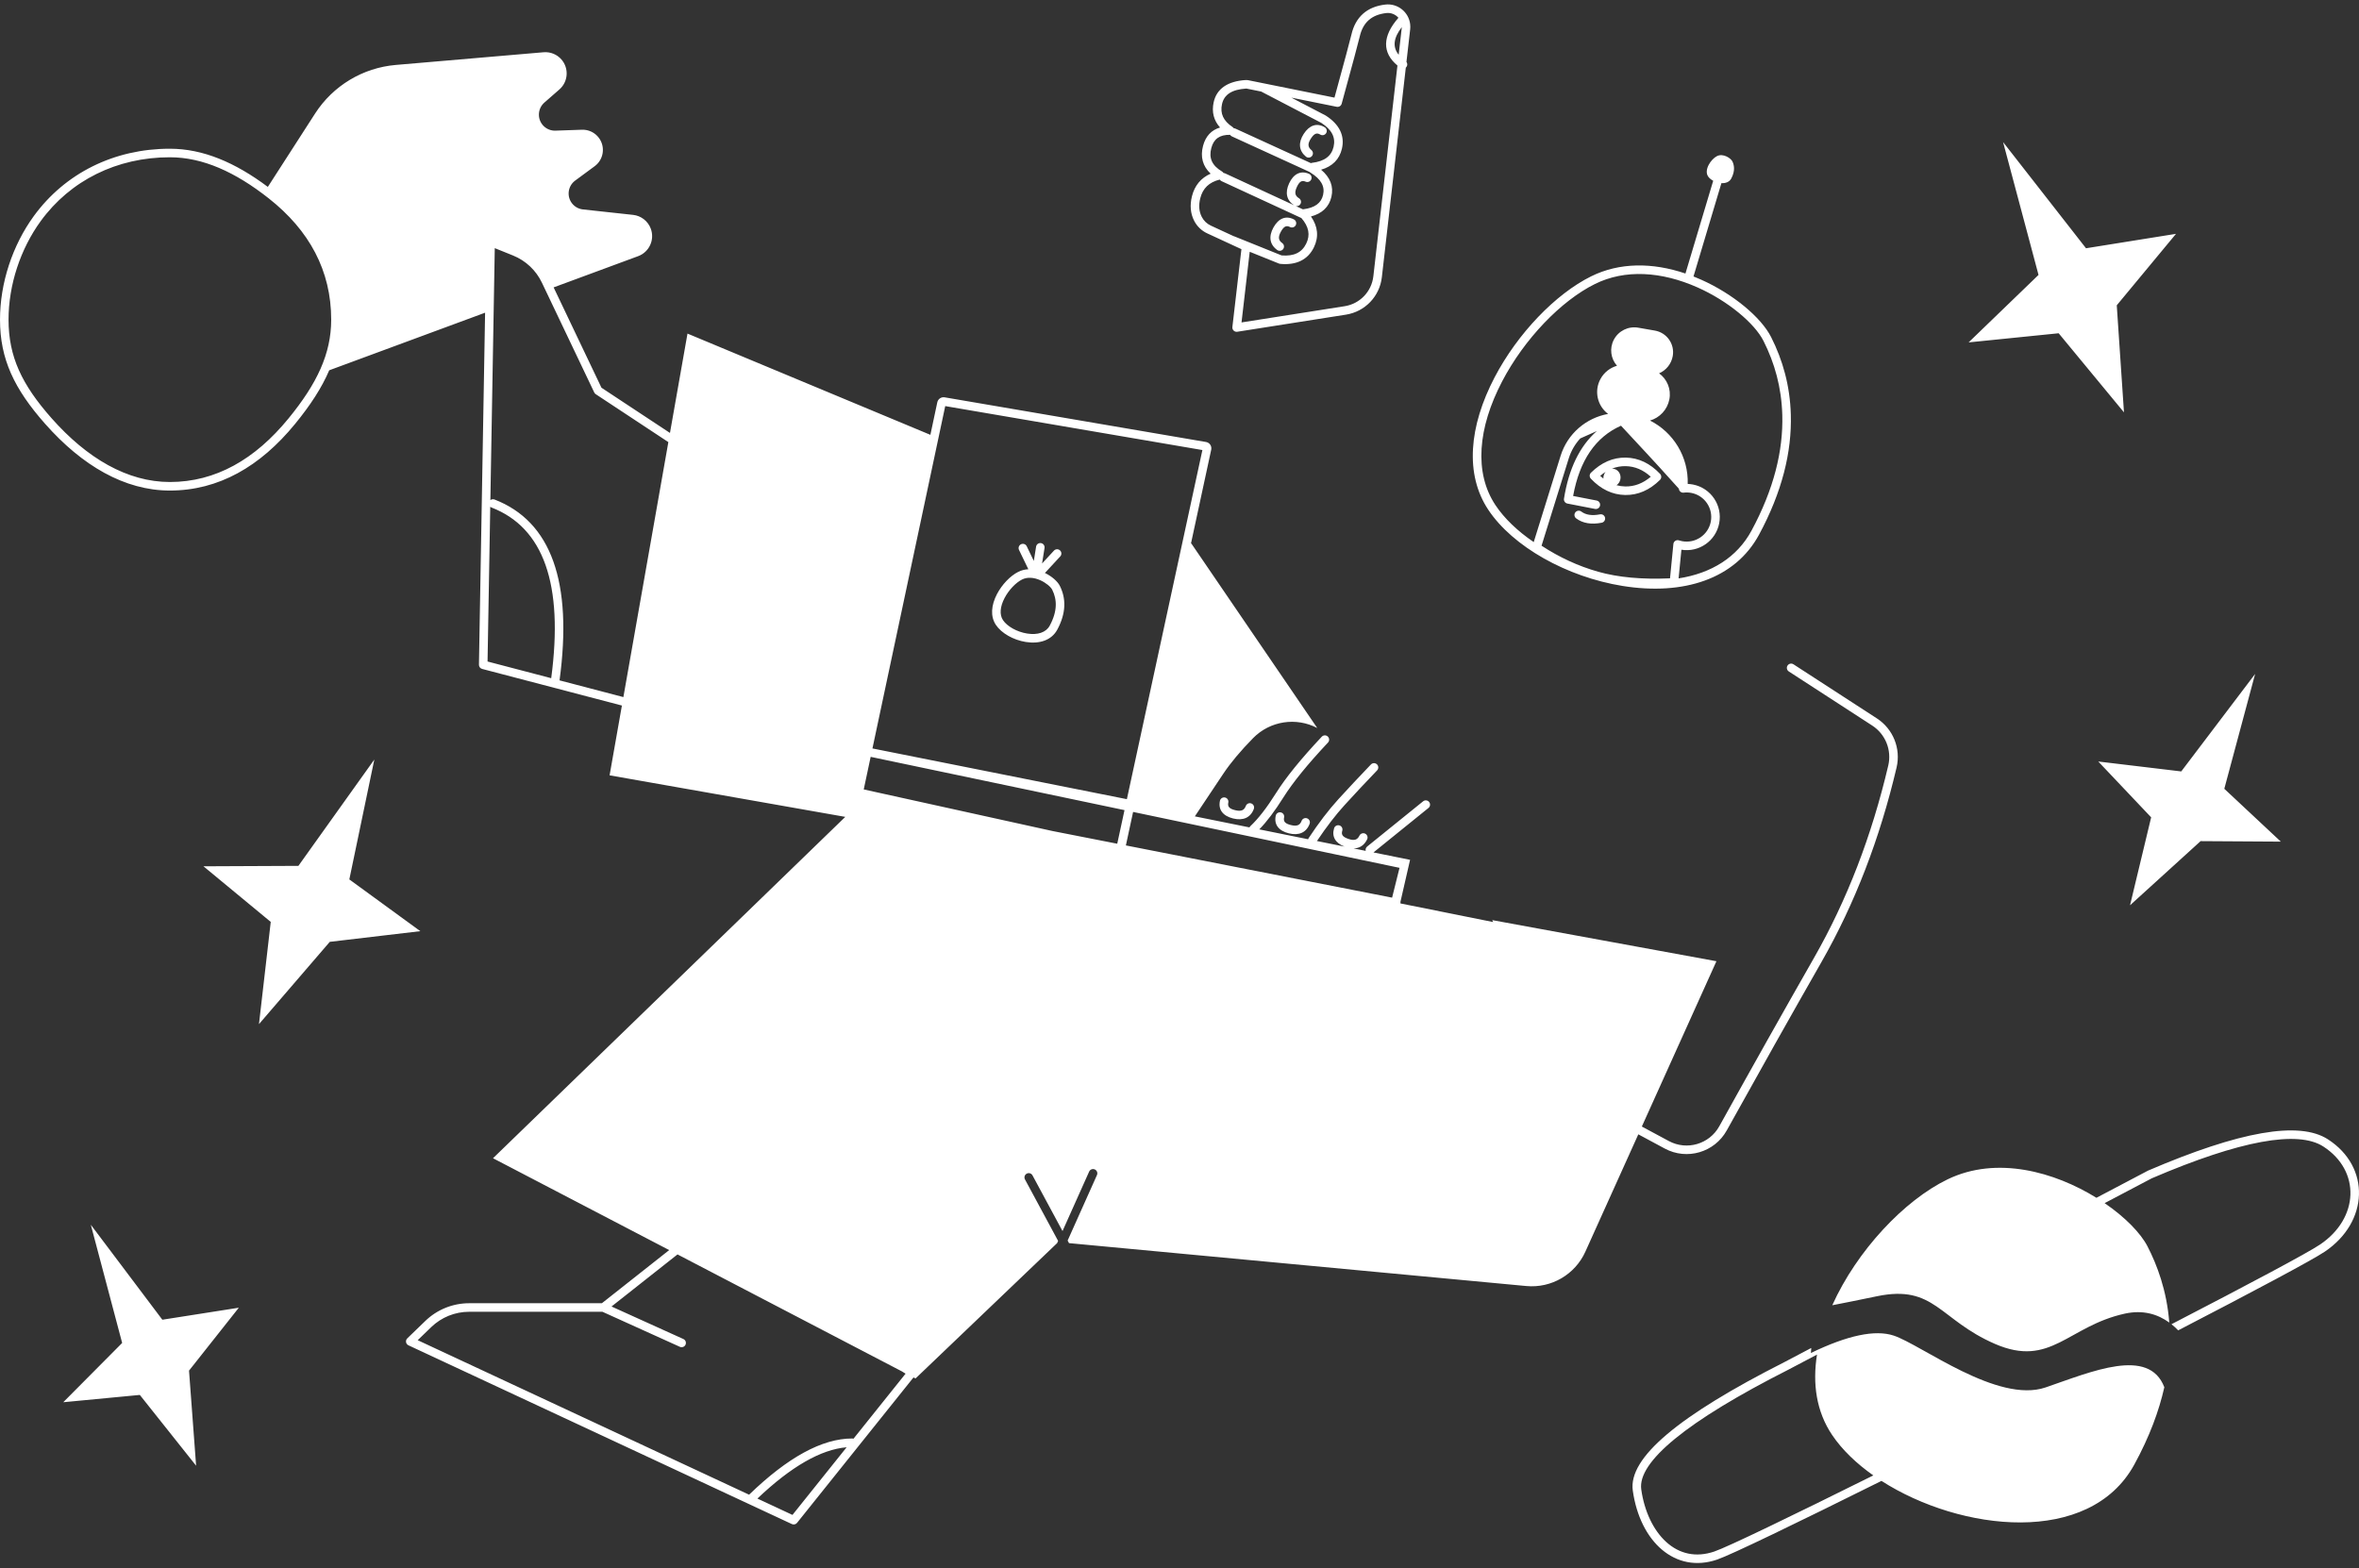 <svg width="400" height="266" viewBox="0 0 400 266" fill="none" xmlns="http://www.w3.org/2000/svg">
<rect x="0" y="0" width="400" height="266" fill="#333333" stroke="none"/>
<path fill-rule="evenodd" clip-rule="evenodd" d="M181.261 210.824C181.25 210.798 181.238 210.771 181.224 210.745L181.031 210.388L186.003 199.284C186.166 198.919 186.003 198.49 185.638 198.327C185.272 198.163 184.844 198.327 184.68 198.692L180.164 208.778L175.075 199.335C174.885 198.983 174.446 198.851 174.093 199.041C173.741 199.231 173.609 199.67 173.799 200.023L179.417 210.447L179.276 210.762C179.267 210.782 179.259 210.801 179.252 210.821L155.237 233.779L154.896 233.602L135.149 258.267C134.94 258.528 134.58 258.612 134.277 258.471L69.259 228.153C68.799 227.938 68.697 227.328 69.062 226.975L72.121 224.019C74.114 222.093 76.777 221.017 79.548 221.017H102.057L113.471 212.004L83.595 196.427L143.329 138.535L103.364 131.488L105.451 119.653L81.753 113.445C81.43 113.36 81.206 113.065 81.212 112.731L82.254 53.032L55.823 62.798C54.56 65.764 52.63 68.719 50.04 71.886C44.114 79.134 37.051 83.193 28.804 83.193C21.118 83.193 13.916 78.961 7.676 71.907C2.403 65.947 0 60.892 0 54.208C0 47.982 2.13 41.587 5.733 36.642C11.028 29.372 19.356 25.222 28.804 25.222C34.412 25.222 39.874 27.549 45.415 31.696L53.429 19.254C56.467 14.537 61.519 11.495 67.109 11.014L92.171 8.862C93.316 8.764 94.439 9.217 95.196 10.083C96.506 11.583 96.352 13.861 94.852 15.171L92.306 17.395C91.691 17.933 91.35 18.719 91.378 19.536C91.431 21.036 92.689 22.21 94.189 22.157L98.678 22.001C99.809 21.961 100.887 22.482 101.559 23.393C102.683 24.918 102.358 27.065 100.833 28.189L97.524 30.628C96.912 31.08 96.517 31.767 96.435 32.522C96.272 34.014 97.351 35.355 98.843 35.517L107.345 36.441C108.711 36.589 109.876 37.498 110.352 38.787C111.046 40.664 110.087 42.748 108.21 43.442L93.875 48.738L101.985 65.752L113.602 73.422L116.573 56.573L157.759 73.743L158.931 68.228C159.052 67.658 159.603 67.284 160.178 67.383L204.498 74.959C205.09 75.06 205.488 75.622 205.387 76.214C205.383 76.235 205.383 76.235 205.378 76.257C204.159 81.914 203.016 87.217 201.949 92.164L202.024 92.196L223.356 123.464C219.788 121.593 215.355 122.246 212.475 125.183C210.34 127.361 208.662 129.366 207.44 131.197C205.281 134.434 203.668 136.851 202.602 138.449L211.865 140.32C211.903 140.238 211.958 140.161 212.028 140.096C213.349 138.864 214.806 136.985 216.39 134.465C218.033 131.85 220.609 128.678 224.121 124.94C224.395 124.649 224.854 124.634 225.145 124.908C225.437 125.182 225.451 125.641 225.177 125.933C221.724 129.608 219.203 132.712 217.617 135.236C216.167 137.544 214.806 139.349 213.528 140.656L221.807 142.328C221.827 142.26 221.857 142.195 221.898 142.134C223.605 139.554 225.284 137.358 226.936 135.544C228.565 133.754 230.406 131.789 232.457 129.649C232.734 129.36 233.193 129.35 233.482 129.627C233.771 129.904 233.781 130.362 233.504 130.651C231.46 132.784 229.628 134.74 228.007 136.52C226.473 138.204 224.906 140.242 223.307 142.631L227.977 143.574C226.446 142.983 225.778 141.883 226.215 140.463C226.333 140.081 226.739 139.866 227.121 139.984C227.504 140.101 227.718 140.507 227.601 140.889C227.399 141.545 227.655 141.936 228.64 142.273C229.638 142.615 230.167 142.438 230.51 141.72C230.682 141.359 231.115 141.206 231.476 141.378C231.837 141.551 231.99 141.983 231.817 142.344C231.333 143.359 230.53 143.874 229.512 143.884L231.574 144.3C231.51 144.037 231.597 143.748 231.822 143.566L241.306 135.897C241.617 135.645 242.073 135.694 242.325 136.005C242.577 136.316 242.528 136.772 242.217 137.024L232.89 144.566L239.096 145.82L237.465 152.938V153.216L253.182 156.371L253.025 156.044L291.044 163.016L278.396 191.05L282.98 193.515C286.036 195.158 289.844 194.04 291.527 191.006C297.044 181.061 302.406 171.527 307.613 162.403C313.176 152.654 317.366 141.794 320.181 129.82C320.794 127.215 319.705 124.506 317.46 123.049L303.316 113.874C302.98 113.656 302.885 113.207 303.102 112.872C303.32 112.536 303.769 112.44 304.105 112.658L318.249 121.833C321.007 123.623 322.345 126.951 321.592 130.152C318.745 142.258 314.505 153.249 308.871 163.122C303.668 172.24 298.309 181.77 292.794 191.709C290.727 195.436 286.048 196.81 282.294 194.791L277.798 192.374L268.819 212.277C267.068 216.158 263.045 218.497 258.806 218.1L181.261 210.824ZM152.931 232.577L114.88 212.738L103.692 221.572L115.879 227.089C116.243 227.254 116.405 227.683 116.24 228.048C116.075 228.412 115.646 228.574 115.281 228.409L102.152 222.466H79.548C77.153 222.466 74.851 223.396 73.128 225.061L70.827 227.285L127.019 253.487C133.576 247.15 139.393 243.956 144.505 243.956C144.581 243.956 144.655 243.967 144.724 243.989L153.551 232.963L152.931 232.577ZM105.703 118.221L113.328 74.977L101.018 66.85C100.908 66.778 100.82 66.677 100.763 66.558L91.882 47.927C90.887 45.84 89.145 44.201 87.001 43.335L83.895 42.082L83.149 84.819C83.343 84.667 83.61 84.618 83.856 84.714C93.488 88.439 97.126 98.736 94.878 115.385H94.878L105.703 118.221ZM274.106 82.288C274.586 82.419 275.081 82.489 275.591 82.498C277.142 82.525 278.576 81.984 279.912 80.852C278.616 79.674 277.203 79.083 275.651 79.056C274.841 79.042 274.064 79.183 273.316 79.481C273.452 79.475 273.592 79.49 273.73 79.527C274.503 79.734 274.951 80.568 274.731 81.389C274.629 81.772 274.399 82.084 274.106 82.288ZM271.878 81.16C271.868 80.99 271.884 80.814 271.931 80.639C271.993 80.407 272.102 80.201 272.244 80.029C271.934 80.224 271.629 80.448 271.329 80.702C271.51 80.866 271.693 81.019 271.878 81.16ZM270.765 73.104L267.954 74.355C267.084 75.298 266.406 76.442 266.001 77.742L261.39 92.547C264.43 94.539 267.63 96.01 270.994 96.962C274.368 97.917 278.428 98.292 283.173 98.08L283.744 92.259C283.789 91.798 284.251 91.497 284.691 91.642C284.857 91.696 285.028 91.741 285.202 91.775C287.461 92.213 289.648 90.738 290.087 88.479C290.526 86.221 289.051 84.033 286.792 83.594C286.356 83.509 285.917 83.495 285.486 83.548C285.066 83.6 284.701 83.285 284.674 82.879C282.167 80.089 280.295 78.033 279.057 76.713C277.894 75.472 276.496 73.967 274.861 72.196C270.55 74.116 267.85 78.061 266.743 84.112L270.735 84.887C271.128 84.964 271.384 85.344 271.308 85.737C271.232 86.13 270.851 86.386 270.458 86.31L265.771 85.399C265.388 85.325 265.133 84.96 265.194 84.574C266.003 79.487 267.862 75.651 270.765 73.104ZM279.783 71.322C283.753 73.324 286.316 77.488 286.173 82.07C286.472 82.08 286.771 82.114 287.069 82.172C290.113 82.763 292.102 85.711 291.51 88.756C290.93 91.741 288.085 93.71 285.105 93.229L284.629 98.088C290.157 97.235 294.543 94.531 296.993 89.99C300.775 82.979 302.384 76.443 302.21 70.364C302.076 65.684 300.913 61.566 299.028 57.828C297.503 54.806 292.981 51.031 287.845 48.746C281.723 46.023 275.549 45.632 270.437 48.166C264.675 51.022 258.466 57.498 254.721 64.652C250.568 72.585 249.935 80.18 253.56 85.643C255.08 87.934 257.338 90.08 260.063 91.933L264.618 77.311C265.799 73.517 268.98 70.862 272.676 70.199C270.849 68.836 270.262 66.3 271.395 64.248C272.005 63.141 273.022 62.361 274.183 62.029C273.134 60.846 272.868 59.091 273.648 57.609C274.439 56.104 276.111 55.282 277.786 55.574L280.609 56.066C282.636 56.419 283.992 58.348 283.639 60.374C283.638 60.378 283.638 60.383 283.637 60.387C283.397 61.735 282.496 62.806 281.321 63.316C282.664 64.29 283.399 65.984 283.064 67.721C283.064 67.725 283.063 67.73 283.062 67.734C282.716 69.502 281.41 70.848 279.783 71.322ZM291.889 31.058L287.154 46.885V46.885C287.581 47.053 288.007 47.232 288.434 47.422C293.852 49.832 298.629 53.82 300.321 57.175C302.298 61.093 303.518 65.415 303.658 70.322C303.84 76.66 302.169 83.447 298.268 90.678C294.225 98.173 285.471 101.043 275.109 99.368C265.668 97.842 256.508 92.707 252.352 86.444C248.385 80.466 249.063 72.334 253.437 63.98C257.317 56.567 263.741 49.867 269.793 46.867C274.586 44.492 280.175 44.483 285.79 46.386L290.497 30.656C290.126 30.456 289.813 30.197 289.622 29.906C288.902 28.807 290.11 26.991 291.14 26.474C292.17 25.956 293.475 26.823 293.741 27.357C294.007 27.892 294.297 28.895 293.556 30.28C293.233 30.884 292.581 31.099 291.889 31.058ZM275.566 83.947C273.395 83.909 271.446 82.975 269.751 81.181C269.48 80.895 269.488 80.445 269.768 80.168C271.525 78.434 273.505 77.569 275.676 77.607C277.847 77.645 279.796 78.578 281.491 80.372C281.762 80.659 281.754 81.109 281.473 81.386C279.717 83.12 277.736 83.984 275.566 83.947ZM267.259 87.912C266.939 87.671 266.875 87.217 267.116 86.897C267.356 86.578 267.811 86.513 268.13 86.754C268.889 87.325 269.933 87.494 271.31 87.229C271.703 87.153 272.083 87.411 272.158 87.804C272.234 88.197 271.977 88.577 271.584 88.652C269.834 88.989 268.377 88.753 267.259 87.912ZM128.428 254.144L134.374 256.917L143.558 245.445C139.205 245.815 134.152 248.701 128.428 254.144ZM93.465 115.015C95.586 99.062 92.174 89.485 83.334 86.066C83.257 86.036 83.189 85.995 83.129 85.945L82.671 112.187L93.465 115.015ZM28.804 81.744C36.568 81.744 43.246 77.906 48.918 70.969C53.753 65.056 56.159 59.997 56.159 54.208C56.159 45.92 52.46 39.074 45.577 33.648C39.904 29.175 34.386 26.672 28.804 26.672C19.815 26.672 11.924 30.604 6.904 37.495C3.48 42.196 1.449 48.292 1.449 54.208C1.449 60.489 3.703 65.229 8.761 70.947C14.752 77.719 21.601 81.744 28.804 81.744ZM63.472 128.811L59.234 149.143L71.272 157.918L55.919 159.729L43.911 173.684L45.909 156.347L34.498 146.916L50.597 146.843L63.472 128.811ZM15.397 207.702L27.528 223.814L40.492 221.779L32.051 232.446L33.254 248.573L23.708 236.568L10.726 237.806L20.713 227.754L15.397 207.702ZM339.648 24.094L353.712 42.104L368.97 39.658L358.925 51.777L360.148 69.932L349.073 56.519L333.804 58.067L345.658 46.624L339.648 24.094ZM382.388 114.292L377.16 133.771L386.745 142.734L373.142 142.649L361.175 153.526L364.757 138.613L355.789 129.145L369.86 130.827L382.388 114.292ZM369.342 225.617C368.986 225.249 368.606 224.9 368.201 224.577C381.247 217.828 391.291 212.488 393.419 211.048C400.006 206.592 400.322 198.568 393.955 194.442C389.638 191.644 379.887 193.391 364.859 199.833L356.868 204.042C360.354 206.427 362.984 209.131 364.138 211.371C365.737 214.474 367.406 218.82 367.831 224.296C365.888 222.883 363.399 222.099 360.292 222.781C350.639 224.901 347.724 232.019 338.271 227.914C328.818 223.81 328.042 217.808 318.274 219.83C314.997 220.509 312.468 221.019 310.686 221.36C314.861 212.094 322.878 203.579 330.22 200.017C338.611 195.947 348.448 198.782 355.477 203.136L364.209 198.537C364.226 198.528 364.244 198.52 364.261 198.512C379.748 191.871 389.856 190.058 394.743 193.226C402.014 197.938 401.648 207.231 394.231 212.248C392.095 213.694 382.214 218.953 369.342 225.617ZM366.99 235.264C366.091 239.27 364.486 243.647 361.904 248.371C354.315 262.255 332.448 259.753 319.029 251.149C304.747 258.255 293.494 263.699 291.154 264.496C284.05 266.916 278.087 261.471 276.861 252.796C276.073 247.217 284.648 240.086 302.551 231.012L307.125 228.603L307.065 229.454C313.281 226.45 317.959 225.466 321.099 226.504C325.808 228.061 338.705 238.093 346.869 235.292C354.677 232.613 364.372 228.398 366.99 235.264ZM317.646 250.219C314.771 248.193 312.362 245.876 310.678 243.386C307.963 239.373 307.319 234.62 308.097 229.729L303.222 232.297L303.212 232.302C285.935 241.059 277.641 247.954 278.297 252.594C278.82 256.301 280.34 259.508 282.51 261.489C284.772 263.554 287.591 264.178 290.686 263.124C292.942 262.355 303.782 257.114 317.646 250.219ZM364.885 199.819L364.833 199.844C364.841 199.841 364.85 199.837 364.859 199.833L364.885 199.819ZM219.72 34.942L220.904 35.49C220.932 35.488 220.96 35.488 220.988 35.489C222.962 35.244 224.028 34.439 224.348 33.053C224.68 31.612 224.014 30.383 222.196 29.263C222.151 29.235 222.11 29.204 222.074 29.168L208.885 23.132C208.753 23.072 208.648 22.977 208.575 22.863C208.575 22.863 208.575 22.863 208.575 22.863C206.802 22.84 205.803 23.554 205.393 25.109C204.944 26.807 205.514 28.077 207.207 29.084C207.321 29.152 207.406 29.24 207.464 29.339C207.556 29.343 207.649 29.364 207.738 29.406L219.429 34.808C218.142 33.978 217.865 32.649 218.589 31.09C219.331 29.491 220.534 28.871 221.957 29.479C222.325 29.636 222.496 30.061 222.339 30.429C222.182 30.797 221.756 30.968 221.388 30.811C220.757 30.542 220.342 30.756 219.903 31.701C219.459 32.658 219.58 33.202 220.258 33.618C220.599 33.827 220.706 34.273 220.497 34.614C220.33 34.886 220.014 35.009 219.72 34.942ZM220.665 36.976L207.13 30.721C207 30.661 206.896 30.567 206.824 30.455C205.014 30.902 203.944 31.938 203.521 33.626C203.219 34.829 203.309 35.872 203.778 36.788C204.111 37.437 204.651 37.956 205.313 38.262L209.18 40.05C209.223 40.059 209.265 40.072 209.307 40.089L217.31 43.316C219.408 43.488 220.749 42.827 221.487 41.312C222.196 39.859 221.946 38.453 220.665 36.976ZM211.906 42.7L210.516 54.682L228.012 51.928C230.586 51.523 232.574 49.45 232.87 46.86L236.955 11.114C234.32 8.928 234.403 6.113 237.121 3.019C236.629 2.447 235.871 2.121 235.065 2.214C232.576 2.5 231.118 3.79 230.564 6.191C230.35 7.115 229.332 10.902 227.498 17.592C227.397 17.96 227.029 18.186 226.655 18.111L218.968 16.559L224.754 19.574C224.774 19.584 224.793 19.596 224.812 19.608C227.102 21.085 228.055 22.992 227.542 25.214C227.122 27.03 225.915 28.228 224.01 28.781C225.553 30.071 226.165 31.623 225.76 33.379C225.363 35.097 224.175 36.213 222.294 36.712C223.47 38.407 223.652 40.179 222.79 41.947C221.757 44.065 219.796 45.006 217.071 44.75C217.001 44.743 216.933 44.727 216.868 44.7L211.906 42.7ZM213.876 15.531L211.366 15.024C211.35 15.021 211.334 15.019 211.319 15.02C208.861 15.175 207.559 16.05 207.207 17.661C206.861 19.24 207.424 20.49 208.987 21.536C209.078 21.596 209.148 21.669 209.199 21.748C209.296 21.75 209.394 21.771 209.488 21.814L222.271 27.665C222.33 27.641 222.393 27.625 222.458 27.617C224.597 27.36 225.765 26.466 226.13 24.888C226.492 23.318 225.843 22.007 224.054 20.843L213.969 15.588C213.936 15.571 213.905 15.552 213.876 15.531ZM237.689 4.606C236.268 6.458 236.105 7.965 237.164 9.284L237.674 4.821C237.682 4.75 237.687 4.678 237.689 4.606ZM238.484 10.498C238.662 10.742 238.674 11.083 238.489 11.344C238.455 11.392 238.416 11.435 238.373 11.473L234.31 47.025C233.94 50.261 231.455 52.853 228.237 53.36L209.798 56.262C209.325 56.337 208.911 55.939 208.966 55.463L210.499 42.257L204.704 39.578C203.749 39.136 202.968 38.386 202.488 37.449C201.852 36.206 201.732 34.804 202.115 33.274C202.569 31.462 203.641 30.176 205.28 29.452C203.945 28.207 203.498 26.608 203.991 24.739C204.424 23.1 205.411 22.049 206.876 21.625C205.807 20.43 205.433 18.988 205.791 17.351C206.299 15.03 208.18 13.766 211.227 13.574C211.37 13.565 211.513 13.575 211.653 13.603L226.279 16.556C227.991 10.306 228.952 6.73 229.152 5.865C229.844 2.863 231.803 1.13 234.9 0.774C236.987 0.534 238.874 2.032 239.114 4.119C239.147 4.407 239.147 4.698 239.114 4.986L238.484 10.498ZM222.362 25.445C222.671 25.7 222.715 26.157 222.46 26.465C222.205 26.774 221.749 26.818 221.44 26.563C220.221 25.557 220.11 24.179 221.061 22.71C222.019 21.23 223.296 20.783 224.621 21.582C224.963 21.789 225.073 22.235 224.867 22.577C224.66 22.92 224.214 23.03 223.872 22.823C223.284 22.469 222.843 22.623 222.278 23.497C221.704 24.383 221.749 24.939 222.362 25.445ZM217.415 41.221C217.741 41.453 217.816 41.906 217.584 42.231C217.351 42.557 216.899 42.633 216.573 42.4C215.286 41.481 215.08 40.114 215.926 38.583C216.778 37.039 218.021 36.505 219.398 37.21C219.754 37.392 219.895 37.829 219.713 38.185C219.531 38.541 219.094 38.682 218.738 38.5C218.127 38.187 217.698 38.372 217.195 39.283C216.685 40.207 216.768 40.758 217.415 41.221ZM192.133 137.697C191.499 140.641 191.091 142.534 190.909 143.377L236.05 152.234L237.308 147.178L192.133 137.697ZM178.471 140.936L189.443 143.089L190.675 137.391L147.632 128.356L146.458 133.88L178.471 140.936ZM191.077 135.533L203.882 76.324L160.276 68.87L147.935 126.93L191.077 135.533ZM177.183 97.171C178.326 97.723 179.316 98.576 179.708 99.355C180.756 101.44 180.826 103.905 179.275 106.785C178.31 108.578 176.265 109.251 173.919 108.872C171.831 108.534 169.807 107.397 168.857 105.962C167.907 104.527 168.065 102.64 169.051 100.752C169.903 99.123 171.308 97.653 172.667 96.978C173.204 96.711 173.778 96.569 174.37 96.54L172.79 93.269C172.616 92.909 172.767 92.476 173.127 92.302C173.488 92.128 173.921 92.279 174.095 92.639L175.299 95.131L175.682 92.709C175.745 92.313 176.116 92.044 176.512 92.106C176.907 92.169 177.177 92.54 177.114 92.935L176.698 95.561L178.713 93.381C178.985 93.088 179.443 93.07 179.737 93.341C180.031 93.613 180.049 94.071 179.777 94.365L177.183 97.171ZM176.397 98.404C175.284 97.908 174.19 97.839 173.312 98.275C172.243 98.807 171.052 100.052 170.336 101.423C169.569 102.89 169.457 104.242 170.065 105.162C170.772 106.23 172.435 107.164 174.15 107.441C175.947 107.732 177.372 107.263 177.999 106.098C179.314 103.656 179.259 101.687 178.413 100.006C178.167 99.516 177.34 98.824 176.397 98.404ZM211.245 136.683C211.385 136.308 211.803 136.118 212.178 136.258C212.552 136.399 212.742 136.816 212.602 137.191C212.048 138.671 210.781 139.224 209.082 138.804C207.371 138.38 206.533 137.318 206.858 135.805C206.941 135.414 207.327 135.165 207.718 135.249C208.109 135.333 208.359 135.718 208.275 136.109C208.131 136.78 208.42 137.147 209.431 137.397C210.455 137.651 210.966 137.428 211.245 136.683ZM220.705 139.209C220.846 138.834 221.263 138.644 221.638 138.784C222.013 138.925 222.203 139.342 222.063 139.717C221.508 141.197 220.241 141.75 218.543 141.33C216.831 140.906 215.994 139.844 216.318 138.331C216.402 137.94 216.787 137.691 217.179 137.775C217.57 137.859 217.819 138.244 217.735 138.635C217.591 139.306 217.88 139.673 218.891 139.923C219.916 140.177 220.426 139.954 220.705 139.209Z" fill="white"/>
</svg>
